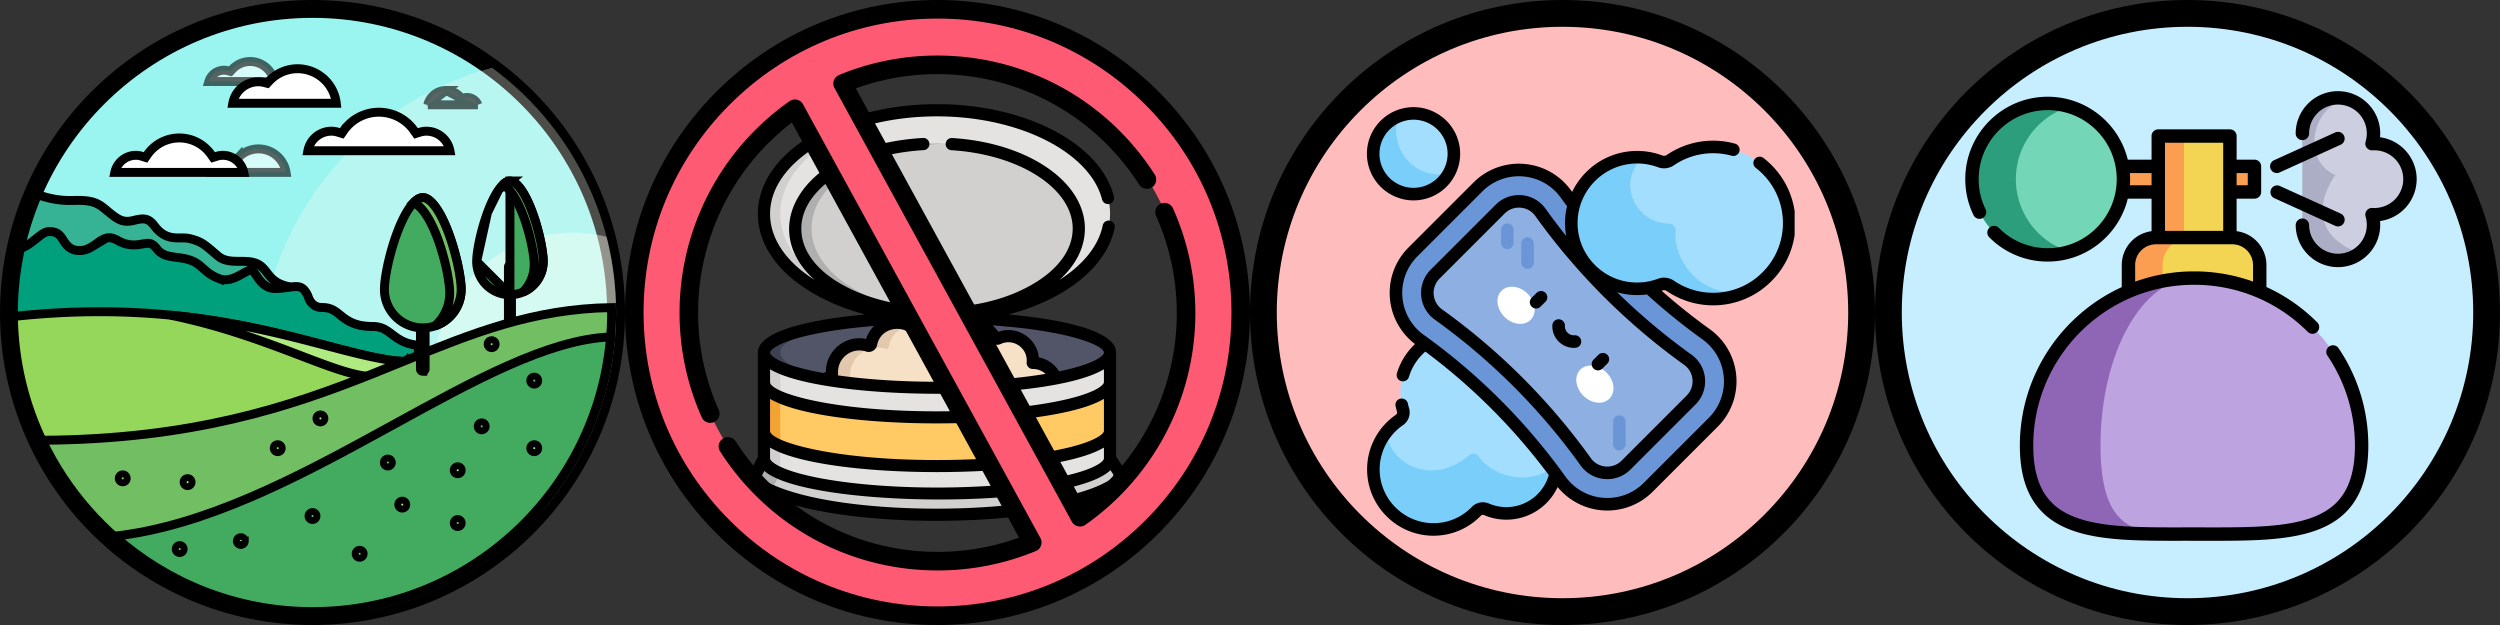 <svg width="280" height="70" fill="none" xmlns="http://www.w3.org/2000/svg">
  <rect width="100%" height="100%" fill="#333333" stroke="none"/>
  <circle cx="245" cy="35" r="33.5" fill="#C6EEFF" stroke="#000" stroke-width="3"/>
  <g clip-path="url(#clip0)">
    <path d="M233.199 18.63h19.3v2.87h-19.3v-2.87z" fill="#FC9E51"/>
    <path d="M241.726 15.238h8.023V28.74h-8.023V15.238z" fill="#F4D553"/>
    <path d="M241.726 15.238h2.889V28.74h-2.889V15.238z" fill="#FC9E51"/>
    <path d="M253.09 29.688v3.503h-14.704v-3.503c0-1.7 1.378-3.077 3.078-3.077h8.547c1.7 0 3.079 1.377 3.079 3.077z" fill="#FC9E51"/>
    <path d="M253.09 29.688v3.503h-10.874v-3.503c0-1.7 1.377-3.077 3.077-3.077h4.718c1.7 0 3.079 1.377 3.079 3.077z" fill="#F4D553"/>
    <path d="M264.502 49.91c0-10.364-8.401-18.765-18.764-18.765-10.364 0-18.764 8.401-18.764 18.764s8.401 9.905 18.764 9.905 18.764.458 18.764-9.905z" fill="#BDA4E0"/>
    <path d="M243.868 59.816c-9.485.014-16.894-.175-16.894-9.907 0-10.363 8.4-18.764 18.763-18.764-5.787 0-10.48 8.401-10.48 18.764 0 9.22 3.716 9.874 8.611 9.907z" fill="#8E66B5"/>
    <path d="M269.916 20.065a3.983 3.983 0 0 1-4.248 3.974 3.977 3.977 0 0 1-1.397 4.31 3.983 3.983 0 0 1-6.403-3.164v-10.24a3.984 3.984 0 1 1 7.8 1.145 3.984 3.984 0 0 1 4.248 3.974z" fill="#CDCFE0"/>
    <path d="M237.823 20.065a8.484 8.484 0 0 1-6.025 8.118 8.48 8.48 0 1 1 0-16.238 8.485 8.485 0 0 1 6.025 8.12z" fill="#2D9E7B"/>
    <path d="M237.823 20.065a8.485 8.485 0 0 1-6.025 8.118 8.483 8.483 0 0 1 0-16.237 8.485 8.485 0 0 1 6.025 8.119z" fill="#72D6B7"/>
    <path d="M264.271 28.35a3.983 3.983 0 0 1-6.403-3.164V14.944a3.984 3.984 0 0 1 5.733-3.58l.001.001c-3.992-.89-6.471 6.286-2.035 8.242 0 0-4.635 6 2.704 8.742z" fill="#ABAEC4"/>
    <path d="M260.877 38.796a.75.75 0 0 0-.202 1.042 17.917 17.917 0 0 1 3.076 10.071c0 2.905-.684 5-2.089 6.403-2.779 2.774-8.285 2.766-14.66 2.753a710.65 710.65 0 0 0-2.529 0c-6.375.012-11.88.022-14.659-2.753-1.406-1.403-2.09-3.498-2.09-6.403 0-9.932 8.081-18.014 18.014-18.014 4.811 0 9.335 1.874 12.737 5.277a.751.751 0 0 0 1.062-1.062 19.526 19.526 0 0 0-5.696-3.964v-2.458a3.834 3.834 0 0 0-3.341-3.796V22.25h2a.75.75 0 0 0 .751-.75v-2.87a.75.75 0 0 0-.751-.75h-2v-2.642a.75.75 0 0 0-.751-.75h-8.023a.75.75 0 0 0-.751.75v2.641h-2.663c-.985-4.039-4.632-7.046-8.97-7.046-5.09 0-9.231 4.142-9.231 9.232 0 1.41.31 2.765.922 4.025a.75.75 0 1 0 1.351-.655 7.655 7.655 0 0 1-.771-3.37c0-4.262 3.467-7.73 7.729-7.73 4.262 0 7.73 3.468 7.73 7.73 0 4.262-3.468 7.73-7.73 7.73a7.678 7.678 0 0 1-5.494-2.293.751.751 0 0 0-1.067 1.056 9.167 9.167 0 0 0 6.561 2.738c4.338 0 7.985-3.008 8.97-7.046h2.663v3.642a3.834 3.834 0 0 0-3.339 3.796v2.469c-6.728 3.083-11.413 9.88-11.413 17.752 0 3.324.827 5.767 2.53 7.466 3.22 3.214 9.013 3.205 15.723 3.191H247l1.219.002c6.188 0 11.48-.175 14.504-3.193 1.702-1.7 2.529-4.142 2.529-7.466 0-3.91-1.152-7.684-3.333-10.912a.75.75 0 0 0-1.042-.201zm-9.128-19.415v1.367H250.5v-1.367h1.249zm-2.751-3.392v9.87h-6.521v-9.87h6.521zm-10.45 4.76a9.095 9.095 0 0 0 0-1.368h2.427v1.367h-2.427zm.589 8.94a2.33 2.33 0 0 1 2.327-2.328h8.547a2.33 2.33 0 0 1 2.328 2.327v1.846a19.537 19.537 0 0 0-6.601-1.14c-2.316 0-4.538.407-6.601 1.15v-1.856zM255.003 19.38c.104 0 .21-.02.311-.066l6.848-3.11a.75.75 0 1 0-.621-1.368l-6.848 3.11a.751.751 0 0 0 .31 1.435z" fill="#000"/>
    <path d="M254.693 22.183l6.848 3.11a.75.75 0 0 0 .994-.373.75.75 0 0 0-.373-.994l-6.848-3.11a.752.752 0 0 0-.621 1.367z" fill="#000"/>
    <path d="M270.667 20.065a4.742 4.742 0 0 0-4.1-4.693 4.74 4.74 0 0 0-4.715-5.162 4.74 4.74 0 0 0-4.735 4.734.751.751 0 1 0 1.502 0 3.237 3.237 0 0 1 3.233-3.233 3.237 3.237 0 0 1 3.096 4.164.754.754 0 0 0 .768.965 3.236 3.236 0 0 1 3.449 3.225 3.237 3.237 0 0 1-3.449 3.225.75.75 0 0 0-.768.965 3.237 3.237 0 0 1-3.096 4.163 3.236 3.236 0 0 1-3.233-3.233.752.752 0 0 0-1.502 0 4.74 4.74 0 0 0 4.735 4.735 4.74 4.74 0 0 0 4.715-5.163 4.742 4.742 0 0 0 4.1-4.692z" fill="#000"/>
  </g>
  <g clip-path="url(#clip1)">
    <path d="M124.33 39.482c0 2.178-8.676 4.216-19.379 4.216-10.703 0-19.38-2.038-19.38-4.216 0-2.178 8.677-3.943 19.38-3.943s19.379 1.765 19.379 3.943z" fill="#525468"/>
    <path d="M87.393 39.482c0-2.116 8.189-3.842 18.469-3.939a98.318 98.318 0 0 0-.911-.004c-10.703 0-19.38 1.765-19.38 3.943s8.677 4.216 19.38 4.216c.305 0 .609-.002.911-.005-10.28-.111-18.469-2.096-18.469-4.211z" fill="#3E4151"/>
    <path d="M124.33 23.937c0-6.408-8.676-11.602-19.379-11.602-10.703 0-19.38 5.194-19.38 11.602 0 6.407 8.677 11.602 19.38 11.602s19.379-5.195 19.379-11.602z" fill="#E4E3E1"/>
    <path d="M120.833 25.583c0-5.25-7.111-9.508-15.882-9.508s-15.882 4.257-15.882 9.508c0 5.252 7.11 9.508 15.882 9.508 8.771 0 15.882-4.256 15.882-9.508z" fill="#D1D0CF"/>
    <path d="M87.393 23.937c0-6.225 8.189-11.304 18.469-11.59a33.575 33.575 0 0 0-.911-.012c-10.703 0-19.38 5.194-19.38 11.602 0 6.407 8.677 11.602 19.38 11.602.305 0 .609-.005.911-.013-10.28-.285-18.469-5.365-18.469-11.59z" fill="#D1D0CF"/>
    <path d="M90.891 25.583c0-5.068 6.624-9.209 14.971-9.491-.302-.01-.605-.017-.911-.017-8.771 0-15.882 4.257-15.882 9.508 0 5.252 7.11 9.508 15.882 9.508.306 0 .609-.005.911-.016-8.347-.282-14.97-4.423-14.97-9.492z" fill="#AFAFAF"/>
    <path d="M118.256 42.53a2.78 2.78 0 0 0-2.57-1.72h-.013c.205-2.075-1.952-3.631-3.862-2.737a.31.31 0 0 1-.396-.119c-1.425-2.336-4.88-2.143-6.035.336a.35.35 0 0 1-.427.18 2.627 2.627 0 0 0-1.306-.081.393.393 0 0 1-.442-.236c-1.093-2.7-5.052-2.337-5.629.52a.282.282 0 0 1-.365.215c-2.023-.664-4.086.9-4.022 3.009a.525.525 0 0 1-.313.505 2.382 2.382 0 0 0-.47.267c7.526 1.303 18.666 1.243 25.85-.138z" fill="#F6E1C6"/>
    <path d="M94.457 42.947c.144-.11.299-.203.465-.278a.525.525 0 0 0 .302-.511c-.109-2.107 1.92-3.716 3.957-3.095.163.05.33-.055.36-.223a2.86 2.86 0 0 1 2.078-2.301c-1.575-.643-3.639.132-4.043 2.134a.282.282 0 0 1-.365.215c-2.024-.664-4.086.9-4.022 3.009a.525.525 0 0 1-.313.504 2.388 2.388 0 0 0-.47.268c1.325.23.543.133 2.051.278zM105.605 38.425c.43-.092.883-.075 1.307.053a.35.35 0 0 0 .423-.189 3.37 3.37 0 0 1 2.034-1.865c-1.508-.393-3.237.25-3.989 1.866a.344.344 0 0 1-.062.09.4.4 0 0 0 .287.045z" fill="#E2C8AC"/>
    <path d="M104.951 43.425c-10.703 0-19.38-1.765-19.38-3.943V51.42c0 2.177 8.677 3.943 19.38 3.943s19.379-1.766 19.379-3.943V39.482c0 2.178-8.676 3.943-19.379 3.943z" fill="#E4E3E1"/>
    <path d="M87.393 41.152c-1.168-.507-1.822-1.073-1.822-1.67v11.937c0 .597.654 1.163 1.822 1.67V41.152z" fill="#D1D0CF"/>
    <path d="M104.951 46.737c-10.703 0-19.38-1.766-19.38-3.943v5.456c0 2.177 8.677 3.942 19.38 3.942s19.379-1.765 19.379-3.943v-5.455c0 2.178-8.676 3.943-19.379 3.943z" fill="#FFC964"/>
    <path d="M85.571 48.25c0 .597.654 1.163 1.822 1.67v-5.456c-1.168-.507-1.822-1.073-1.822-1.67v5.456z" fill="#F3A334"/>
    <path d="M125.224 52.685l-.894-1.358c0 2.178-8.676 3.944-19.379 3.944-10.703 0-19.38-1.766-19.38-3.944l-.808 1.554a1.101 1.101 0 0 0 .424 1.464c7.96 4.572 33.269 4.276 39.763-.223.44-.305.576-.986.274-1.437z" fill="#D1D0CF"/>
    <path d="M86.79 54.178l.612-1.176c-1.173-.509-1.83-1.076-1.83-1.675l-.81 1.553a1.102 1.102 0 0 0 .425 1.465c.461.265.982.513 1.553.746a1.106 1.106 0 0 1 .05-.913z" fill="#AFAFAF"/>
    <path d="M84.881 39.497v11.678l-.731 1.405a1.78 1.78 0 0 0 .69 2.373c8.164 4.69 33.772 4.402 40.492-.255.744-.515.956-1.624.454-2.375l-.78-1.184V39.496c0-3.004-8.969-3.995-12.037-4.277 1.871-.496 3.62-1.167 5.178-1.997 3.702-1.974 6.081-4.707 6.698-7.697a.683.683 0 0 0-1.339-.276c-.468 2.272-2.172 4.404-4.845 6.095 1.853-1.672 2.847-3.655 2.847-5.746 0-5.255-6.391-9.614-14.867-10.139a.683.683 0 1 0-.085 1.364c7.67.475 13.586 4.301 13.586 8.775 0 2.29-1.534 4.47-4.319 6.137-9.692 5.802-26.077 1.555-26.077-6.137 0-4.507 5.995-8.34 13.703-8.782a.683.683 0 1 0-.078-1.364c-13.081.75-18.925 9.771-12.145 15.892-3.214-2.033-4.979-4.646-4.979-7.393 0-6.039 8.498-10.919 18.697-10.919 9.199 0 17.151 4.013 18.497 9.335a.684.684 0 0 0 1.325-.335c-1.53-6.049-10.027-10.366-19.822-10.366-10.892 0-20.063 5.324-20.063 12.285 0 3.349 2.134 6.47 6.008 8.79 1.766 1.057 3.802 1.892 6.013 2.48-2.993.275-12.021 1.262-12.021 4.275zm1.366 1.861c5.98 3.587 31.167 3.735 37.393 0v1.451c0 .299-.921 1.263-5.129 2.119-3.617.736-8.435 1.14-13.567 1.14-12.066 0-18.697-2.14-18.697-3.259v-1.45zm0 3.313c6.123 3.672 31.294 3.658 37.393 0v3.594c0 .299-.921 1.262-5.129 2.118-3.617.736-8.435 1.141-13.567 1.141-11.922 0-18.697-2.11-18.697-3.26v-3.593zm0 5.455c6.112 3.666 31.28 3.667 37.393 0v1.217c0 .299-.921 1.262-5.129 2.119-7.488 1.523-19.65 1.522-27.135 0-4.207-.857-5.129-1.82-5.129-2.12v-1.216zm38.125 2.534l.277.421c.092.137.041.4-.095.495-6.2 4.295-31.215 4.683-39.034.192a.417.417 0 0 1-.158-.557l.244-.468c4.688 4.147 34.056 4.414 38.766-.083zm-.732-13.163c0 .094-.09.252-.342.452-.548.434-1.862 1.062-4.68 1.644a3.446 3.446 0 0 0-2.273-1.57c-.216-2.141-2.436-3.613-4.532-2.86a4.104 4.104 0 0 0-.655-.718c8.532.59 12.482 2.231 12.482 3.052zm-18.696-3.26c.37 0 .739.003 1.106.007a4.07 4.07 0 0 0-1.166 1.333 3.32 3.32 0 0 0-1.148-.061 3.604 3.604 0 0 0-.977-1.253c.72-.017 1.449-.026 2.185-.026zm-6.706 2.404c.245-1.21 1.2-1.723 2.012-1.798.814-.076 1.85.252 2.314 1.4.193.474.699.747 1.205.65.321-.062.655-.041.966.06a1.034 1.034 0 0 0 1.257-.542c.926-1.987 3.691-2.14 4.832-.268a.993.993 0 0 0 1.27.381c1.423-.666 3.046.495 2.892 2.052a.684.684 0 0 0 .679.75h.022a2.09 2.09 0 0 1 1.41.55c-6.736 1.125-16.333 1.166-23.266.162.026-.106.037-.216.034-.328-.05-1.642 1.553-2.857 3.126-2.34a.965.965 0 0 0 1.248-.729zm-.348-2.133a3.57 3.57 0 0 0-.885 1.453c-2.339-.49-4.517 1.341-4.508 3.692-.083.04-.166.083-.246.13-1.487-.267-4.474-.894-5.661-1.834-.252-.2-.343-.358-.343-.452 0-.299.922-1.262 5.13-2.118 1.886-.384 4.1-.678 6.513-.871z" fill="#000"/>
  </g>
  <g clip-path="url(#clip2)">
    <path d="M105 1.04C86.244 1.04 71.04 16.244 71.04 35S86.244 68.96 105 68.96 138.96 53.756 138.96 35 123.756 1.04 105 1.04zM77.148 35c0-9.439 4.697-17.78 11.88-22.818l26.586 48.573A27.764 27.764 0 0 1 105 62.852c-15.382 0-27.852-12.47-27.852-27.852zm43.823 22.818L94.384 9.245A27.765 27.765 0 0 1 105 7.148c15.382 0 27.85 12.47 27.85 27.852 0 9.44-4.696 17.78-11.879 22.818z" fill="#FF5A73"/>
    <path d="M89.263 11.17c.289.068.534.254.677.514l26.587 48.573a1.038 1.038 0 0 1-.515 1.46A28.721 28.721 0 0 1 105 63.89c-9.913 0-19.022-4.994-24.366-13.36a1.04 1.04 0 0 1 1.752-1.119c4.96 7.765 13.414 12.4 22.614 12.4 3.146 0 6.212-.536 9.134-1.597l-3.667-6.698-6.186-11.303-7.573-13.834-8.022-14.657A26.857 26.857 0 0 0 78.188 35a26.6 26.6 0 0 0 2.308 10.897 1.039 1.039 0 1 1-1.9.847A28.667 28.667 0 0 1 76.11 35 28.94 28.94 0 0 1 88.43 11.332c.242-.17.545-.229.832-.162zM120.724 58.943a1.04 1.04 0 0 1-.676-.513L93.461 9.857a1.038 1.038 0 0 1 .515-1.46 28.718 28.718 0 0 1 11.012-2.175c9.913 0 19.021 4.995 24.366 13.36a1.041 1.041 0 0 1-1.753 1.12c-4.96-7.765-13.414-12.4-22.613-12.4-3.146 0-6.212.536-9.134 1.597l3.667 6.698 6.186 11.303 7.573 13.833 8.022 14.658A26.857 26.857 0 0 0 131.8 35.114c0-3.795-.777-7.462-2.308-10.898a1.04 1.04 0 1 1 1.899-.846 28.662 28.662 0 0 1 2.488 11.744 28.94 28.94 0 0 1-12.322 23.668c-.242.17-.545.229-.833.161z" fill="#000"/>
    <path d="M129.749 10.251C123.138 3.641 114.349 0 105 0c-9.349 0-18.138 3.64-24.749 10.251C73.641 16.861 70 25.651 70 35c0 9.349 3.64 18.138 10.251 24.749C86.861 66.359 95.651 70 105 70c9.349 0 18.138-3.64 24.749-10.251C136.359 53.139 140 44.349 140 35c0-9.349-3.641-18.138-10.251-24.749zm-1.47 48.027c-6.219 6.218-14.486 9.643-23.279 9.643s-17.06-3.425-23.278-9.643C75.504 52.06 72.079 43.794 72.079 35s3.425-17.06 9.643-23.279C87.94 5.503 96.207 2.08 105 2.08s17.06 3.424 23.279 9.643c6.218 6.217 9.642 14.485 9.642 23.278s-3.424 17.06-9.642 23.279z" fill="#000"/>
  </g>
  <circle cx="35" cy="35" r="34.5" fill="#000" stroke="#000"/>
  <path d="M68.5 35c0 18.502-14.998 33.5-33.5 33.5C16.498 68.5 1.5 53.502 1.5 35 1.5 16.498 16.498 1.5 35 1.5c18.502 0 33.5 14.998 33.5 33.5z" fill="#9AF4EF" stroke="#000"/>
  <path opacity=".3" d="M55.105 7.585c-15.05 4.018-26.138 17.74-26.138 34.056 0 10.713 4.786 20.303 12.328 26.768C57.064 65.455 69 51.626 69 35c0-11.254-5.471-21.227-13.895-27.415z" fill="#FFFFF4"/>
  <path d="M21.292 26.734c.675.173 1.063.334 1.463.594.384.25.783.592 1.442 1.158l.218.187c.388.332.843.474 1.286.538.385.056.799.057 1.18.058h.14c.884.005 1.622.052 2.215.543.207.171.369.357.534.565l.11.141c.131.168.277.355.44.527.392.418.893.77 1.724.988l-.005.058c-.027.296-.067.691-.118 1.091-.05.403-.111.8-.178 1.1a3.825 3.825 0 0 1-.05.203c-.15-.019-.354-.048-.605-.088-.58-.092-1.393-.236-2.37-.417-1.955-.361-4.551-.869-7.202-1.404a576.88 576.88 0 0 1-7.521-1.567c-2.184-.472-3.79-.844-4.275-1-.997-.322-1.877-.422-3.084-.506-.266-.019-.548-.037-.852-.056a98.959 98.959 0 0 1-3.77-.296 33.23 33.23 0 0 1 2.198-7.352c1.144.402 2.412.704 3.977.652.975-.032 1.635.023 2.154.165.506.139.905.369 1.345.733l.113.093c.644.534 1.12.929 1.566 1.141.539.257 1.02.25 1.63.1.547-.135.93-.201 1.27-.138.306.057.64.236 1.034.76.346.462.705.779 1.083.988.38.21.754.296 1.107.332.26.026.53.025.77.024h.2c.3.002.567.018.83.085z" fill="#36B294" stroke="#000"/>
  <path opacity=".4" d="M48.636 41.64c0 7.506 5.307 13.77 12.373 15.25A33.857 33.857 0 0 0 69 35c0-2.927-.37-5.768-1.066-8.478a15.566 15.566 0 0 0-3.715-.465c-8.607 0-15.583 6.977-15.583 15.584z" fill="#FFFFF4"/>
  <path d="M57.114 37.291a.171.171 0 0 1-.171-.17v-7.225a.171.171 0 0 1 .343 0v7.224a.17.17 0 0 1-.172.171z" fill="#674447" stroke="#000"/>
  <path d="M57.114 33.008a3.728 3.728 0 0 0 3.728-3.728c0-1.087-.454-3.404-1.208-5.46-.376-1.023-.813-1.946-1.282-2.604-.489-.686-.914-.948-1.238-.948v12.74zm0 0a3.728 3.728 0 0 1-3.728-3.728m3.728 3.728l-3.728-3.728m0 0c0-1.087.454-3.404 1.208-5.46m-1.208 5.46l1.208-5.46m0 0c.375-1.023.812-1.947 1.281-2.604m-1.281 2.605l1.281-2.605m0 0c.49-.686.915-.948 1.239-.948l-1.239.948z" fill="#43AB5F" stroke="#000"/>
  <path d="M56.327 20.68c.3-.291.567-.412.787-.412.324 0 .749.262 1.238.948.469.657.906 1.58 1.282 2.605.754 2.055 1.207 4.372 1.207 5.46a3.729 3.729 0 0 1-2.275 3.434 4.349 4.349 0 0 0 1.265-3.073c0-1.149-.452-3.387-1.163-5.327-.358-.974-.793-1.909-1.293-2.61-.29-.408-.64-.789-1.048-1.025z" fill="#71BE63" stroke="#000"/>
  <path opacity=".6" d="M26.167 17.834l.287.07.2-.216a3.112 3.112 0 0 1 2.292-1.012c1.56 0 2.854 1.14 3.093 2.633h-8.345a2.044 2.044 0 0 1 1.982-1.543c.16 0 .32.025.49.068zM23.392 9.133a1.771 1.771 0 0 1 1.699-1.27c.136 0 .275.02.425.058l.287.071.2-.216a2.724 2.724 0 0 1 2.007-.887c1.345 0 2.463.967 2.699 2.244h-7.317zM51.697 11.03l-.201-.217a2.09 2.09 0 0 0-1.54-.68l1.74.897zm0 0l.286-.071m-.286.07l.286-.07m0 0c.116-.03.22-.045.318-.045.554 0 1.029.34 1.226.824m-1.544-.78l1.544.78m0 0h-5.616m5.616 0h-5.616m0 0a2.106 2.106 0 0 1 2.046-1.605l-2.046 1.605z" fill="#fff" stroke="#000"/>
  <path d="M24.565 31.218c.816.306 1.636-.049 2.227-.357.156-.081.308-.166.45-.245l.007-.005c.141-.079.27-.15.393-.214.257-.134.425-.198.535-.211a.496.496 0 0 1 .143.127c.105.118.202.264.327.45l.16.237c.37.536.96 1.313 2.003 1.313.524 0 .993-.063 1.393-.12l.045-.006c.393-.055.694-.097.964-.09.263.006.46.06.638.183.185.127.393.362.614.81l.016.045.007.02.048.136c.047.125.117.291.226.457.23.35.633.69 1.285.69.559 0 .936.114 1.243.275.278.145.505.328.784.553l.157.125c.345.275.75.576 1.31.803.56.227 1.248.368 2.159.368 1.038 0 1.556.39 2.217.89l.097.073c.358.269.77.567 1.309.792.43.18.926.307 1.53.352v2.544a1824.577 1824.577 0 0 1-6.153-.12c-4.01-.084-9.378-.205-14.808-.352-5.431-.147-10.923-.322-15.182-.514-2.13-.095-3.947-.196-5.294-.298a35.305 35.305 0 0 1-1.634-.155 8.014 8.014 0 0 1-.495-.075 2.224 2.224 0 0 1-.19-.045l-.013-.005c-.444-.19-.91-.524-1.367-.933A33.158 33.158 0 0 1 1.5 35c0-2.462.278-4.858.79-7.17.734-.266 1.298-.723 1.759-1.097l.087-.07c.575-.466.95-.726 1.386-.726.481 0 .764.111.956.244.204.14.35.335.52.593l.063.097c.145.225.33.51.577.732.316.283.722.46 1.276.46.537 0 .979-.191 1.35-.413a7.665 7.665 0 0 0 .588-.396c.136-.098.262-.188.391-.272.299-.193.562-.317.845-.346.273-.028.623.026 1.1.298 1.168.666 2.077.51 2.752.395l.13-.023c.345-.057.567-.075.77-.018.186.05.421.184.72.577.475.625 1.125.8 1.736.896.18.028.355.05.528.072.446.056.884.11 1.372.268.723.233 1.084.547 1.5.92l.028.025c.431.386.924.827 1.841 1.172zm3.604-1.034h.006-.006z" fill="#00A07D" stroke="#000"/>
  <path d="M45.57 40.498l.465 1.006-30.893 16.547-.299-.07A3027.292 3027.292 0 0 1 9.5 56.71C4.605 50.97 1.61 43.56 1.503 35.448c11.739-1.284 20.858-.052 27.994 1.513 2.606.572 4.942 1.187 7.054 1.743.822.216 1.61.424 2.368.616 2.54.646 4.746 1.13 6.65 1.18z" fill="#94D75B" stroke="#000"/>
  <path d="M19.113 35.303c4.615.449 8.632 1.235 12.139 2.061 1.922.453 3.672.914 5.292 1.34 1.065.28 2.073.545 3.037.783 1.883.466 3.576.826 5.094.96l-1.553 1.194-1.437.536c-1.316-.02-2.98-.494-5.066-1.241-.927-.332-1.924-.712-2.999-1.123l-.464-.177a169.283 169.283 0 0 0-4.05-1.498c-2.92-1.03-6.243-2.063-9.993-2.835z" fill="#B0EB81" stroke="#000"/>
  <path d="M23.659 17.327l.21.302.35-.11c.246-.078.482-.125.722-.125 1.162 0 2.133.822 2.363 1.915H12.862a2.416 2.416 0 0 1 2.363-1.915c.24 0 .476.047.721.125l.35.11.211-.302a4.348 4.348 0 0 1 3.576-1.876c1.48 0 2.787.742 3.576 1.876zM46.386 14.64l.21.301.35-.11c.272-.086.536-.138.804-.138 1.313 0 2.407.942 2.641 2.187H34.484a2.688 2.688 0 0 1 2.641-2.187c.268 0 .532.052.803.138l.35.11.21-.302a4.8 4.8 0 0 1 3.95-2.071 4.8 4.8 0 0 1 3.948 2.072zM26.074 11.568a2.91 2.91 0 0 1 2.866-2.41c.231 0 .46.037.7.096l.286.072.2-.217a4.34 4.34 0 0 1 3.197-1.411 4.37 4.37 0 0 1 4.341 3.87h-11.59z" fill="#fff" stroke="#000"/>
  <path d="M35 68.5c-13.379 0-24.919-7.848-30.287-19.19 16.885-.099 27.761-3.763 36.98-7.432 1.172-.466 2.315-.932 3.44-1.39 7.704-3.136 14.502-5.904 23.357-6.041.006.185.01.368.01.553 0 18.502-14.998 33.5-33.5 33.5z" fill="#71BE63" stroke="#000"/>
  <path d="M47.352 41.583a.262.262 0 0 1-.262-.261v-8.199c0-.143.117-.26.262-.26.146 0 .262.116.262.26v8.199a.262.262 0 0 1-.262.26z" fill="#674447" stroke="#000"/>
  <path d="M51.65 32.425a4.298 4.298 0 0 1-8.596 0c0-1.245.518-3.882 1.375-6.219.427-1.164.925-2.218 1.462-2.971.558-.782 1.058-1.105 1.46-1.105.403 0 .904.323 1.46 1.105.538.753 1.036 1.807 1.464 2.971.856 2.337 1.374 4.974 1.374 6.219z" fill="#43AB5F" stroke="#000"/>
  <path d="M46.347 22.681c.375-.384.715-.55 1.005-.55.402 0 .903.322 1.46 1.104.537.753 1.036 1.807 1.463 2.971.857 2.337 1.374 4.974 1.374 6.219a4.3 4.3 0 0 1-2.94 4.079 4.872 4.872 0 0 0 1.66-3.669c0-1.293-.511-3.824-1.317-6.022-.405-1.102-.896-2.157-1.458-2.945-.348-.488-.764-.931-1.247-1.187z" fill="#71BE63" stroke="#000"/>
  <path d="M35 68.5c-8.522 0-16.283-3.197-22.193-8.442 10.211-1.148 20.48-6.59 29.952-11.78l1.36-.745c4.435-2.435 8.685-4.768 12.69-6.55 4.2-1.87 8.08-3.112 11.572-3.245C66.987 54.958 52.579 68.5 35 68.5z" fill="#43AB5F" stroke="#000"/>
  <path d="M27.357 60.589a.386.386 0 1 1-.772 0 .386.386 0 0 1 .771 0z" fill="#B0EB81" stroke="#000"/>
  <path d="M31.49 50.176a.386.386 0 1 1-.771 0 .386.386 0 0 1 .771 0zM55.45 38.548a.386.386 0 1 1-.772 0 .386.386 0 0 1 .772 0z" fill="#94D75B" stroke="#000"/>
  <path d="M40.667 62.005a.386.386 0 1 1-.771 0 .386.386 0 0 1 .771 0z" fill="#71BE63" stroke="#000"/>
  <path d="M45.439 56.516a.386.386 0 1 1-.772 0 .386.386 0 0 1 .772 0z" fill="#B0EB81" stroke="#000"/>
  <path d="M35.386 57.775a.386.386 0 1 1-.771 0 .386.386 0 0 1 .771 0zM20.511 61.474a.386.386 0 1 1-.771 0 .386.386 0 0 1 .771 0z" fill="#71BE63" stroke="#000"/>
  <path d="M21.397 53.999a.386.386 0 1 1-.772 0 .386.386 0 0 1 .772 0zM36.272 46.865a.386.386 0 1 1-.772 0 .386.386 0 0 1 .772 0z" fill="#B0EB81" stroke="#000"/>
  <path d="M14.133 53.556a.386.386 0 1 1-.771 0 .386.386 0 0 1 .771 0z" fill="#94D75B" stroke="#000"/>
  <path d="M51.65 52.67a.386.386 0 1 1-.772 0 .386.386 0 0 1 .772 0zM60.222 50.176a.386.386 0 1 1-.771 0 .386.386 0 0 1 .771 0z" fill="#B0EB81" stroke="#000"/>
  <path d="M43.825 51.785a.386.386 0 1 1-.771 0 .386.386 0 0 1 .771 0zM51.65 58.581a.386.386 0 1 1-.772 0 .386.386 0 0 1 .772 0zM54.334 47.75a.386.386 0 1 1-.772 0 .386.386 0 0 1 .772 0zM60.222 42.608a.386.386 0 1 1-.771 0 .386.386 0 0 1 .771 0z" fill="#71BE63" stroke="#000"/>
  <circle cx="175" cy="35" r="33.5" fill="#FFBCBC" stroke="#000" stroke-width="3"/>
  <g clip-path="url(#clip3)">
    <path d="M170.126 45.416a6.713 6.713 0 0 0 .157-1.775c-.153-3.525-3.06-6.357-6.587-6.423a6.722 6.722 0 0 0-6.557 8.685c.131.427-.045.886-.413 1.14a6.713 6.713 0 0 0-2.901 5.774c.125 3.545 3.036 6.408 6.582 6.478a6.701 6.701 0 0 0 4.945-2.026 1.02 1.02 0 0 1 1.138-.225c.748.322 1.58.487 2.453.453 2.942-.117 5.324-2.525 5.41-5.468a5.644 5.644 0 0 0-3.616-5.435 1.014 1.014 0 0 1-.611-1.178z" fill="#A3DEFE"/>
    <path d="M166.492 57.045a5.626 5.626 0 0 0 2.451.452c2.936-.117 5.313-2.514 5.409-5.448-3.433 2.828-7.544.895-8.726-.915a.726.726 0 0 0-1.075-.148c-4.431 3.773-9.339.528-9.179-2.704a6.697 6.697 0 0 0-1.55 4.41c.061 3.595 2.991 6.532 6.585 6.603a6.7 6.7 0 0 0 4.945-2.026c.295-.303.751-.39 1.14-.224z" fill="#7ACEFA"/>
    <path d="M162.835 17.222a4.519 4.519 0 1 1-9.037 0 4.519 4.519 0 0 1 9.037 0z" fill="#A3DEFE"/>
    <path d="M162.211 19.512c-4.841.572-6.671-4.04-5.51-6.51a4.52 4.52 0 1 0 5.51 6.51z" fill="#7ACEFA"/>
    <path d="M191.078 37.432a68.22 68.22 0 0 1-15.687-15.687c-2.334-3.254-7.03-3.639-9.862-.807l-7.28 7.28c-2.832 2.833-2.448 7.529.807 9.863a68.239 68.239 0 0 1 15.687 15.686c2.334 3.255 7.029 3.64 9.861.807l7.281-7.28c2.832-2.832 2.447-7.528-.807-9.862z" fill="#6A96D7"/>
    <path d="M177.922 52.1a3.104 3.104 0 0 1-.322-.381 71.91 71.91 0 0 0-7.573-8.923 71.98 71.98 0 0 0-8.922-7.573 2.97 2.97 0 0 1-.37-4.519l7.28-7.28a2.971 2.971 0 0 1 4.519.37 71.913 71.913 0 0 0 7.573 8.923 71.932 71.932 0 0 0 8.922 7.572 2.97 2.97 0 0 1 .37 4.518l-7.28 7.281a2.952 2.952 0 0 1-2.115.872 2.946 2.946 0 0 1-2.082-.86z" fill="#8EAFE2"/>
    <path d="M191.845 16.459a8.482 8.482 0 0 0-4.756 1.47 1.25 1.25 0 0 1-1.143.147 7.365 7.365 0 0 0-2.82-.465c-3.888.118-7.044 3.297-7.137 7.186a7.37 7.37 0 0 0 9.957 7.08 1.25 1.25 0 0 1 1.143.147 8.518 8.518 0 0 0 13.301-7.167c-.064-4.646-3.899-8.413-8.545-8.398z" fill="#A3DEFE"/>
    <path d="M186.951 25.051c-3.889-.073-5.92-4.697-2.933-7.412a7.492 7.492 0 0 0-.892-.028c-3.888.118-7.044 3.297-7.137 7.186a7.37 7.37 0 0 0 9.956 7.08 1.251 1.251 0 0 1 1.144.147 8.48 8.48 0 0 0 4.784 1.47 8.486 8.486 0 0 0 3.46-.733c-5.484.479-7.98-4.206-7.66-6.878a.746.746 0 0 0-.722-.832z" fill="#7ACEFA"/>
    <path d="M168.818 27.897a.703.703 0 0 1-.703-.703v-1.461a.703.703 0 0 1 1.407 0v1.46a.703.703 0 0 1-.704.704zM171.089 30.114a.703.703 0 0 1-.704-.703v-2.126a.703.703 0 0 1 1.407 0v2.126a.703.703 0 0 1-.703.703zM181.367 50.457a.703.703 0 0 1-.703-.703V47.22a.703.703 0 1 1 1.406 0v2.533a.703.703 0 0 1-.703.703z" fill="#6A96D7"/>
    <path d="M171.097 32.897c-.899-.9-2.209-1.048-2.926-.332-.716.717-.568 2.027.332 2.926.9.9 2.21 1.048 2.926.332.716-.716.568-2.026-.332-2.926zM179.925 41.726c-.899-.9-2.209-1.048-2.925-.332-.717.716-.568 2.026.331 2.926.9.9 2.21 1.048 2.926.331.716-.716.568-2.026-.332-2.925z" fill="#fff"/>
    <path d="M186.694 32.605a9.171 9.171 0 0 0 5.179 1.592 9.154 9.154 0 0 0 6.565-2.746 9.16 9.16 0 0 0 2.655-6.604c-.039-2.807-1.343-5.413-3.578-7.15a.703.703 0 1 0-.863 1.11 7.784 7.784 0 0 1 3.035 6.059 7.76 7.76 0 0 1-2.25 5.597 7.758 7.758 0 0 1-5.564 2.328 7.77 7.77 0 0 1-4.388-1.349 1.96 1.96 0 0 0-1.787-.224 6.64 6.64 0 0 1-2.343.423 6.614 6.614 0 0 1-4.769-2.009 6.62 6.62 0 0 1-1.894-4.818c.04-1.701.73-3.309 1.941-4.529a6.656 6.656 0 0 1 7.066-1.551c.587.22 1.255.137 1.786-.225a7.769 7.769 0 0 1 4.362-1.347 7.638 7.638 0 0 1 2.101.282.703.703 0 1 0 .376-1.355 9.145 9.145 0 0 0-2.451-.333h-.03a9.174 9.174 0 0 0-5.149 1.59.55.55 0 0 1-.501.072 8.04 8.04 0 0 0-3.089-.51 8.026 8.026 0 0 0-5.469 2.387 8.132 8.132 0 0 0-1.558 2.2l-.115-.16a7.179 7.179 0 0 0-5.258-2.977 7.178 7.178 0 0 0-5.672 2.083l-7.281 7.28a7.178 7.178 0 0 0-2.082 5.672 7.178 7.178 0 0 0 2.814 5.138 7.461 7.461 0 0 0-2.04 3.313.704.704 0 0 0 1.349.396 6.053 6.053 0 0 1 1.849-2.86 67.373 67.373 0 0 1 13.821 13.828 4.938 4.938 0 0 1-6.694 3.19 1.717 1.717 0 0 0-1.92.38 5.967 5.967 0 0 1-4.427 1.814 5.989 5.989 0 0 1-4.095-1.734 5.98 5.98 0 0 1-1.798-4.066 6.002 6.002 0 0 1 2.598-5.17 1.724 1.724 0 0 0 .685-1.925 6.272 6.272 0 0 1-.13-.505.703.703 0 1 0-1.376.292c.045.21.099.42.162.624.039.128-.018.272-.141.357a7.405 7.405 0 0 0-3.204 6.377 7.386 7.386 0 0 0 2.217 5.019A7.391 7.391 0 0 0 160.545 60a7.349 7.349 0 0 0 5.309-2.24.32.32 0 0 1 .358-.07 6.34 6.34 0 0 0 8.245-3.141 7.178 7.178 0 0 0 5.562 2.63c1.901 0 3.726-.751 5.082-2.108l7.281-7.28a7.179 7.179 0 0 0 2.082-5.672 7.177 7.177 0 0 0-2.977-5.258 67.767 67.767 0 0 1-5.383-4.295c.029-.01.059-.02.089-.032a.553.553 0 0 1 .501.07zm-7.085.609a72.664 72.664 0 0 0 9.01 7.646 2.236 2.236 0 0 1 .95 1.845 2.264 2.264 0 0 1-.668 1.605l-7.28 7.281a2.245 2.245 0 0 1-1.613.665 2.246 2.246 0 0 1-1.583-.648l-.006-.006a2.356 2.356 0 0 1-.248-.293 72.675 72.675 0 0 0-7.647-9.01 72.612 72.612 0 0 0-9.01-7.647 2.267 2.267 0 0 1-.282-3.45l7.28-7.28a2.265 2.265 0 0 1 1.605-.668h.006a2.231 2.231 0 0 1 1.839.95 72.814 72.814 0 0 0 7.647 9.01zm11.059 4.79a5.777 5.777 0 0 1 2.395 4.23 5.777 5.777 0 0 1-1.675 4.563l-7.281 7.28a5.774 5.774 0 0 1-4.563 1.675 5.776 5.776 0 0 1-4.23-2.394 68.79 68.79 0 0 0-15.265-15.426l-.003-.002a63.22 63.22 0 0 0-.581-.42 5.778 5.778 0 0 1-2.395-4.23 5.778 5.778 0 0 1 1.676-4.564l7.28-7.28a5.78 5.78 0 0 1 4.563-1.676 5.777 5.777 0 0 1 4.231 2.395c.221.309.452.624.688.942a8.012 8.012 0 0 0-.095 3.327 70.73 70.73 0 0 1-2.308-3.04 3.63 3.63 0 0 0-2.982-1.535h-.009a3.658 3.658 0 0 0-2.596 1.078l-7.281 7.28a3.675 3.675 0 0 0 .457 5.588 71.199 71.199 0 0 1 8.836 7.498 71.24 71.24 0 0 1 7.498 8.835c.118.166.25.32.389.461l.008.008A3.644 3.644 0 0 0 180 53.663h.021c.978 0 1.899-.382 2.594-1.077l7.281-7.28c1.434-1.435 1.439-3.763.01-5.192a3.75 3.75 0 0 0-.467-.396 71.288 71.288 0 0 1-8.314-6.982 8.117 8.117 0 0 0 3.328.238 69.327 69.327 0 0 0 6.215 5.03zm-11.694 3.479a.703.703 0 0 0 .497-.206l.575-.576a.704.704 0 0 0-.994-.994l-.576.575a.704.704 0 0 0 .498 1.2zm-20.658-19.039a5.228 5.228 0 0 0 5.222-5.222A5.228 5.228 0 0 0 158.316 12a5.228 5.228 0 0 0-5.222 5.222 5.228 5.228 0 0 0 5.222 5.222zm0-9.038a3.82 3.82 0 0 1 3.816 3.816 3.82 3.82 0 0 1-3.816 3.816 3.82 3.82 0 0 1-3.816-3.816 3.82 3.82 0 0 1 3.816-3.816zm13.23 20.94a.705.705 0 0 0 .995 0l.575-.574a.704.704 0 0 0-.994-.995l-.576.575a.704.704 0 0 0 0 .995zm4.732 4.615c.055 0 .111-.002.166-.006a.703.703 0 1 0-.096-1.403 1.009 1.009 0 0 1-1.077-1.077.704.704 0 0 0-1.403-.097 2.418 2.418 0 0 0 2.41 2.583z" fill="#000"/>
  </g>
  <defs>
    <clipPath id="clip0">
      <path fill="#fff" transform="translate(220.111 10.111)" d="M0 0h50.556v50.556H0z"/>
    </clipPath>
    <clipPath id="clip1">
      <path fill="#fff" transform="translate(81.667 11.667)" d="M0 0h46.667v46.667H0z"/>
    </clipPath>
    <clipPath id="clip2">
      <path fill="#fff" transform="translate(70)" d="M0 0h70v70H0z"/>
    </clipPath>
    <clipPath id="clip3">
      <path fill="#fff" transform="translate(153 12)" d="M0 0h48v48H0z"/>
    </clipPath>
  </defs>
</svg>
